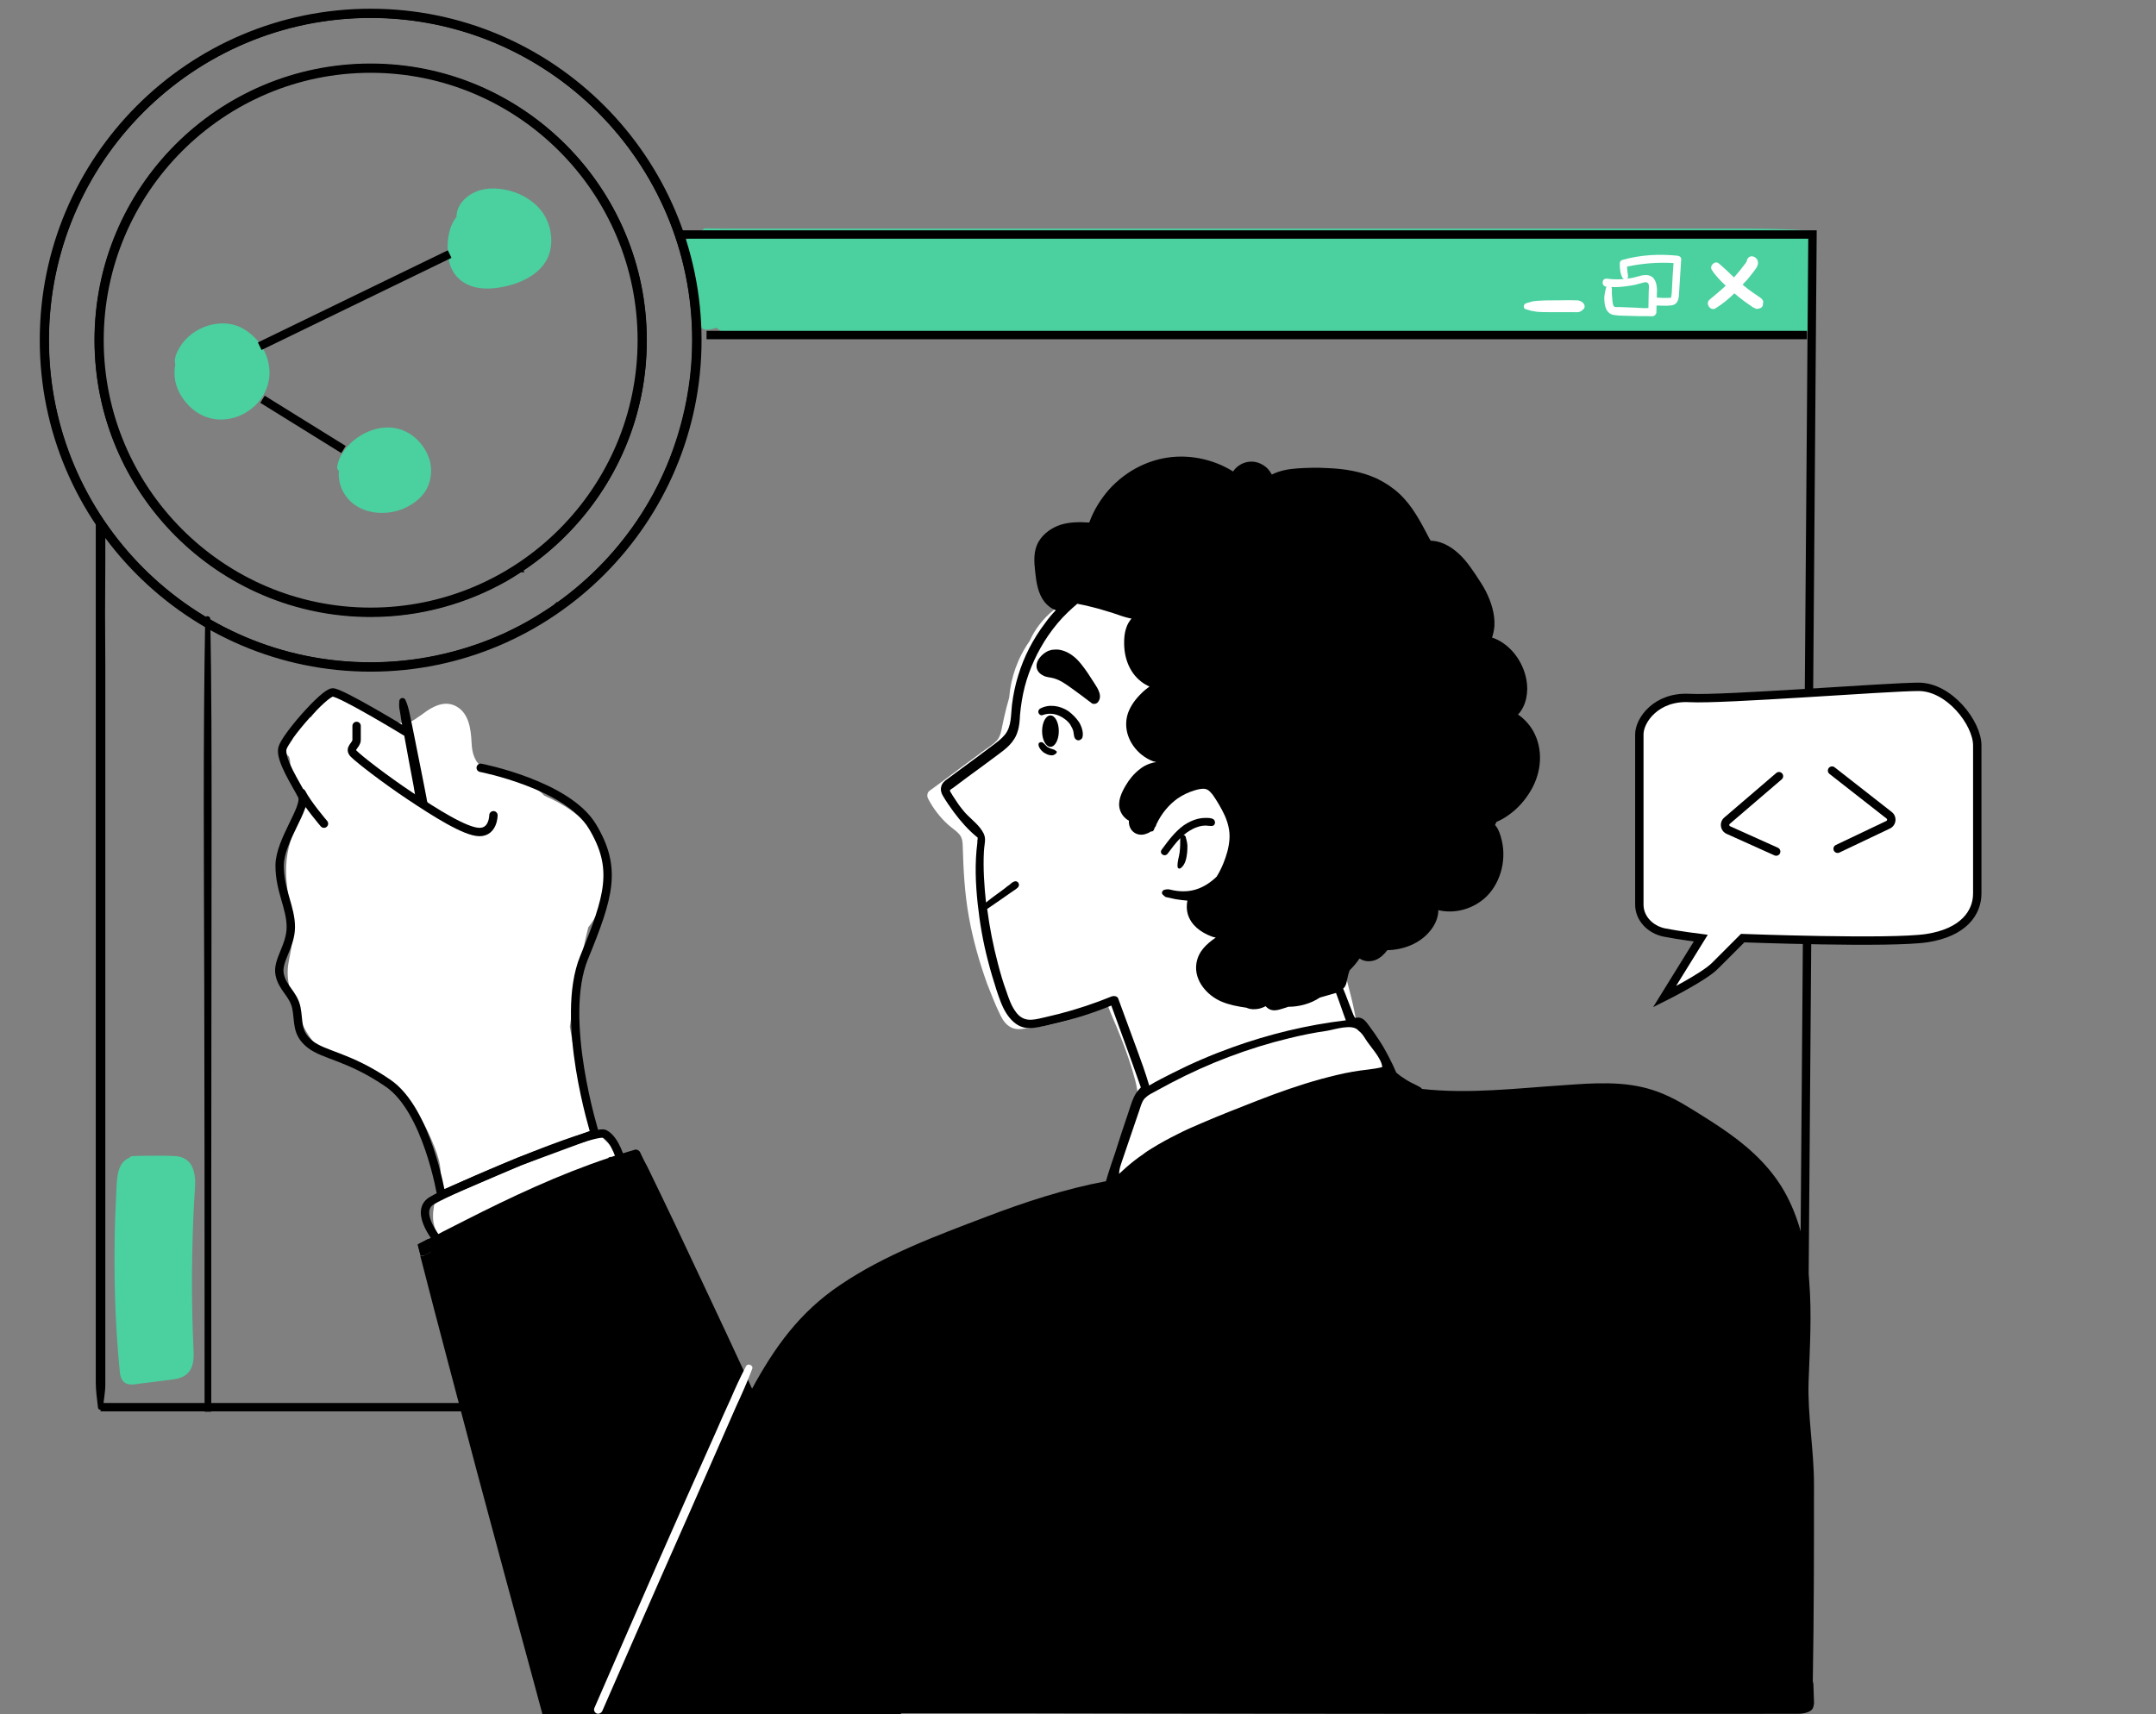 <svg width="386" height="307" viewBox="0 0 386 307" fill="none" xmlns="http://www.w3.org/2000/svg">
<rect x="0" y="0" width="386" height="307" fill="#808080" stroke="none"/>
<g clip-path="url(#clip0)">
<path d="M249.38 196.894C248.868 197.464 248.184 197.864 247.557 198.321C246.817 198.777 246.076 199.234 245.336 199.747C242.431 201.631 239.469 203.4 236.393 205.056C233.317 206.711 230.184 208.252 226.937 209.451C223.804 210.649 220.557 211.505 217.253 212.19C211.5 213.332 205.12 214.074 200.449 218.012C199.766 218.583 198.455 218.126 198.569 217.099C198.968 214.131 199.481 211.163 200.221 208.252C200.905 205.626 201.759 203.115 202.671 200.604C203.069 199.519 203.525 198.378 203.639 197.179C203.81 195.866 203.525 194.553 203.183 193.241C202.5 190.729 201.645 188.218 200.677 185.821C200.221 184.622 199.709 183.423 199.196 182.225C198.854 181.426 198.512 180.57 198.228 179.771C193.727 182.282 188.715 183.709 183.645 184.165C182.791 184.337 181.936 184.394 181.139 184.051C180.17 183.595 179.601 182.796 179.145 181.882C178.234 180.056 177.493 178.115 176.753 176.232C175.328 172.293 174.189 168.241 173.449 164.131C172.708 159.965 172.48 155.798 172.366 151.575C172.366 150.775 172.252 150.033 171.797 149.463C171.227 148.778 170.373 148.264 169.689 147.636C168.265 146.323 167.069 144.782 166.157 143.013C165.93 142.613 165.987 141.929 166.385 141.643C168.55 140.045 170.771 138.447 172.936 136.792C173.904 136.107 174.816 135.422 175.784 134.68C176.696 133.995 177.721 133.424 178.461 132.625C179.088 131.94 179.259 130.97 179.43 130.057C179.658 128.972 179.886 127.888 180.17 126.803C180.341 126.175 180.512 125.548 180.683 124.92C180.968 121.324 182.221 117.785 184.329 114.817C185.297 112.648 186.778 110.765 188.601 109.281C190.025 107.797 191.62 106.598 193.557 105.799C194.126 105.571 194.639 105.856 194.867 106.256C195.721 106.084 196.576 105.97 197.487 105.97C199.082 105.97 200.62 106.427 202.158 106.484C202.899 106.541 203.582 106.427 204.266 106.027C204.835 105.685 205.291 105.228 205.804 104.829C206.43 104.315 207.114 103.915 207.854 103.687C208.766 103.402 209.791 103.573 210.702 103.858C212.24 104.315 213.778 105.057 215.259 105.742C221.298 108.539 226.994 112.192 231.95 116.644C234.399 118.87 236.848 121.21 238.728 123.949C240.722 126.86 241.576 130.285 241.918 133.767C242.545 140.901 241.292 147.922 240.38 154.999C239.924 158.538 239.583 162.077 239.64 165.615C239.697 169.211 240.38 172.693 241.292 176.175C241.747 177.887 242.203 179.656 242.545 181.426C242.716 182.282 242.83 183.138 243 183.994C243.171 184.736 243.741 184.965 244.368 185.307C246.988 186.791 248.982 189.359 249.779 192.27C250.406 193.869 250.52 195.581 249.38 196.894Z" fill="white"/>
<path d="M191.273 127.351C189.777 126.359 187.801 126.028 186.198 126.91C185.931 127.075 185.824 127.406 185.931 127.681C186.038 127.957 186.359 128.177 186.626 128.067C187.961 127.571 189.297 127.846 190.418 128.618C190.739 128.838 190.953 129.003 191.166 129.224C191.327 129.389 191.433 129.499 191.54 129.665C191.594 129.72 191.647 129.775 191.647 129.83C191.914 130.271 192.074 130.601 192.128 130.822C192.235 131.207 192.235 131.593 192.341 131.979C192.448 132.309 192.662 132.53 193.036 132.585C193.356 132.585 193.677 132.364 193.784 132.089C194.051 131.207 193.624 130.05 193.196 129.334C192.662 128.563 192.021 127.902 191.273 127.351Z" fill="black"/>
<path d="M188.068 133.742C188.894 133.742 189.564 132.484 189.564 130.932C189.564 129.38 188.894 128.122 188.068 128.122C187.242 128.122 186.572 129.38 186.572 130.932C186.572 132.484 187.242 133.742 188.068 133.742Z" fill="black"/>
<path d="M189.03 134.458C188.816 134.293 188.762 134.238 188.656 134.238C188.549 134.183 188.442 134.183 188.335 134.128C188.228 134.073 188.121 134.073 188.015 134.018C187.694 133.852 187.587 133.797 187.48 133.742C186.946 133.191 186.839 133.081 186.679 132.971C186.359 132.806 185.878 132.971 185.931 133.357C185.931 133.742 186.198 134.073 186.412 134.348C186.626 134.569 186.839 134.789 187.106 134.899C187.374 135.065 187.641 135.175 187.961 135.23C188.175 135.285 188.389 135.285 188.602 135.23C189.136 134.954 189.19 134.844 189.19 134.679C189.243 134.679 189.19 134.514 189.03 134.458Z" fill="black"/>
<path d="M193.517 118.866C192.715 117.874 191.754 117.048 190.579 116.607C189.991 116.387 189.403 116.276 188.816 116.331C188.495 116.331 188.175 116.387 187.908 116.497C187.747 116.552 187.641 116.552 187.587 116.607C186.572 117.103 185.344 118.315 185.611 119.637C185.771 120.298 186.252 120.739 186.839 121.015C187.374 121.29 188.015 121.29 188.602 121.455C189.831 121.786 190.792 122.502 191.807 123.219C193.036 124.1 194.211 124.982 195.44 125.918C195.707 126.139 196.188 126.084 196.455 125.863C197.523 124.761 196.562 123.329 195.921 122.337C195.119 121.07 194.371 119.913 193.517 118.866Z" fill="black"/>
<path d="M209.062 152.86C209.756 151.923 210.45 150.987 211.305 150.105C211.305 150.932 211.305 151.758 211.198 152.64C211.091 153.466 210.771 154.293 210.824 155.174C210.824 155.505 211.145 155.67 211.412 155.45C212.213 154.844 212.427 153.687 212.534 152.75C212.587 152.309 212.587 151.813 212.587 151.373C212.534 150.822 212.427 150.381 212.267 149.83C212.213 149.665 212.053 149.554 211.893 149.554C212.106 149.389 212.32 149.224 212.534 149.058C213.175 148.618 213.869 148.232 214.671 148.012C215.044 147.901 215.418 147.846 215.792 147.846C216.22 147.846 216.647 147.957 217.074 147.901C217.609 147.791 217.662 147.075 217.288 146.744C216.914 146.469 216.326 146.469 215.846 146.469C215.365 146.469 214.938 146.524 214.457 146.634C213.549 146.855 212.694 147.295 211.946 147.791C210.344 148.948 209.168 150.546 207.993 152.144C207.459 152.86 208.527 153.576 209.062 152.86Z" fill="black"/>
<path d="M324.66 301.621C324.66 301.456 324.607 301.29 324.554 301.125C324.767 288.889 324.767 277.6 324.767 265.754C324.767 259.694 323.592 253.412 323.806 247.351C324.019 241.4 324.393 235.395 323.913 229.445C323.485 224.155 322.363 218.866 319.906 214.183C317.502 209.555 313.763 205.973 309.596 202.998C307.513 201.511 305.323 200.133 303.186 198.811C300.889 197.378 298.538 196.056 295.974 195.23C290.793 193.522 285.184 193.962 279.842 194.348C271.455 194.899 262.961 195.946 254.575 195.009C254.521 194.899 254.414 194.789 254.308 194.734C253.506 194.238 252.705 193.962 251.904 193.466C251.263 193.081 250.568 192.585 249.981 192.089C249.767 191.593 249.553 191.152 249.34 190.657C248.859 189.665 248.378 188.728 247.844 187.792C247.31 186.855 246.722 185.973 246.081 185.037C245.76 184.596 245.44 184.155 245.119 183.714C244.799 183.274 244.425 182.723 243.944 182.447C243.891 182.392 243.784 182.392 243.677 182.337C243.517 182.227 243.25 182.227 243.09 182.227C242.929 182.227 242.769 182.282 242.609 182.282C242.342 181.896 242.181 181.455 242.021 181.015C241.647 180.023 241.273 179.031 240.899 178.095C240.739 177.764 240.632 177.378 240.472 177.048C241.006 176.552 241.06 176.001 241.166 175.505C241.273 174.899 241.434 174.293 241.647 173.742C242.288 173.136 242.876 172.42 243.41 171.648C244.318 172.254 245.333 172.254 246.241 171.924C247.096 171.593 247.79 170.932 248.378 170.161C251.209 170.106 254.147 169.004 255.963 166.8C256.872 165.753 257.513 164.375 257.513 162.998C260.344 163.659 263.389 162.888 265.686 160.96C268.517 158.535 269.746 154.293 268.891 150.601C268.677 149.665 268.357 148.508 267.662 147.736C267.769 147.571 267.823 147.351 267.929 147.185C268.731 146.855 269.479 146.414 270.226 145.863C271.776 144.761 273.111 143.218 274.073 141.566C275.996 138.315 276.37 134.183 274.446 130.822C273.752 129.665 272.844 128.673 271.776 127.957C273.271 126.414 273.699 123.824 273.271 121.676C272.684 118.535 270.547 115.56 267.609 114.348C267.449 114.293 267.288 114.238 267.128 114.183C267.342 113.521 267.502 112.805 267.555 112.089C267.662 109.885 266.968 107.791 266.006 105.863C265.472 104.816 264.778 103.824 264.137 102.833C263.549 101.951 262.961 101.125 262.267 100.298C260.878 98.7 259.222 97.378 257.139 96.937C256.818 96.882 256.444 96.827 256.124 96.827C256.07 96.717 256.017 96.552 255.91 96.441C255.162 95.009 254.414 93.576 253.56 92.199C252.705 90.822 251.743 89.554 250.568 88.452C249.393 87.35 248.057 86.469 246.615 85.753C243.784 84.43 240.686 83.934 237.587 83.824C235.825 83.714 234.062 83.769 232.299 83.879C230.696 83.99 229.147 84.265 227.705 84.981C227.491 84.596 227.224 84.21 226.904 83.879C226.156 83.163 225.141 82.667 224.072 82.667C222.737 82.667 221.508 83.329 220.76 84.43C217.769 82.557 214.19 81.621 210.664 81.786C206.07 82.006 201.743 84.155 198.591 87.626C197.042 89.389 195.814 91.373 195.012 93.576C193.303 93.466 191.54 93.466 189.938 93.962C188.388 94.458 186.893 95.45 185.985 96.937C184.97 98.645 185.13 100.574 185.344 102.502C185.557 104.375 185.824 106.249 187 107.791C187.534 108.452 188.228 109.003 189.029 109.279C188.335 109.995 187.694 110.767 187.106 111.593C184.97 114.403 183.314 117.599 182.299 120.959C181.764 122.667 181.391 124.486 181.177 126.249C180.963 128.067 181.123 130.105 179.895 131.593C179.307 132.309 178.506 132.915 177.758 133.466C176.85 134.127 175.942 134.844 175.034 135.505C173.217 136.827 171.401 138.205 169.585 139.527C169.104 139.858 168.677 140.243 168.517 140.849C168.356 141.455 168.517 142.061 168.837 142.557C169.425 143.549 170.066 144.486 170.76 145.422C171.989 147.075 173.431 148.728 175.034 149.995C175.034 150.216 175.034 150.436 174.98 150.601C174.98 150.712 174.98 150.822 174.98 150.932C174.499 154.623 174.66 158.26 175.034 161.786C175.408 165.257 175.995 168.728 176.903 172.144C177.331 173.852 177.865 175.56 178.399 177.268C178.88 178.701 179.361 180.188 180.162 181.455C180.91 182.612 181.925 183.659 183.26 183.99C184.168 184.21 185.076 184.1 185.985 183.935C186.839 183.769 187.694 183.604 188.549 183.384C192.128 182.557 195.6 181.455 198.965 180.078C200.728 184.927 202.544 189.83 204.254 194.734C203.72 195.285 203.292 195.836 202.972 196.552C202.544 197.489 202.277 198.48 201.957 199.417C201.156 201.731 200.408 204.045 199.66 206.414C199.072 208.122 198.485 209.83 198.004 211.538C190.632 212.916 183.42 215.285 176.369 217.984C167.662 221.29 158.42 224.706 150.514 230.051C143.089 235.009 138.602 241.4 134.595 248.783C133.527 250.712 132.512 252.75 131.497 254.844C129.254 259.362 127.117 263.99 125.087 268.618C121.027 277.874 117.501 287.351 114.403 296.993C114.029 298.205 113.655 299.362 113.281 300.574C113.174 300.85 113.228 301.07 113.335 301.29C113.121 302.117 113.281 303.109 113.442 303.88C113.495 304.211 113.602 304.486 113.709 304.817C113.922 305.533 114.243 306.194 114.617 306.8H116.38C126.689 306.8 137.053 306.8 147.363 306.8C151.743 306.8 156.07 306.8 160.45 306.8C176.529 306.8 192.662 306.8 208.741 306.855C247.31 306.965 320.315 306.909 321.819 306.909C323.324 306.909 324.398 306.467 324.613 305.803C324.828 305.14 324.767 304.762 324.767 304.651C324.714 303.77 324.714 302.723 324.66 301.621ZM203.559 187.957C202.438 184.927 201.316 181.896 200.194 178.811C200.034 178.37 199.446 178.315 199.072 178.425C195.974 179.692 192.822 180.739 189.617 181.566C188.762 181.786 187.961 181.951 187.106 182.172C186.359 182.337 185.557 182.557 184.756 182.612C183.42 182.723 182.459 182.117 181.764 181.07C181.017 180.023 180.589 178.756 180.162 177.488C179.574 175.891 179.094 174.238 178.666 172.585C177.811 169.334 177.17 166.083 176.743 162.778C177.544 162.227 178.346 161.676 179.147 161.125C179.628 160.794 180.162 160.409 180.643 160.078C180.91 159.913 181.177 159.692 181.444 159.527C181.711 159.362 182.032 159.141 182.245 158.921C182.726 158.37 182.192 157.599 181.551 157.874C181.23 157.984 180.963 158.26 180.696 158.48C180.429 158.645 180.162 158.866 179.895 159.086C179.414 159.472 178.933 159.802 178.399 160.188C177.758 160.629 177.17 161.125 176.529 161.621C176.209 158.59 175.995 155.505 176.155 152.475C176.262 150.712 176.69 150.105 175.835 148.783C174.98 147.406 173.378 146.359 172.363 145.037C171.775 144.32 171.241 143.549 170.76 142.778C170.653 142.612 170.493 142.392 170.386 142.172C170.279 142.006 170.119 141.786 170.066 141.621C170.012 141.455 170.493 141.18 170.6 141.125C172.363 139.802 174.126 138.48 175.888 137.213L178.559 135.229C179.307 134.678 180.055 134.127 180.696 133.466C181.391 132.75 181.925 131.924 182.192 130.987C182.512 130.05 182.566 129.004 182.619 128.012C182.779 126.304 183.047 124.596 183.474 122.943C184.329 119.692 185.771 116.607 187.641 113.852C188.709 112.309 189.884 110.877 191.22 109.61C191.754 109.114 192.288 108.618 192.876 108.122C193.41 108.232 193.944 108.342 194.478 108.452C195.547 108.728 196.562 108.948 197.576 109.279C198.591 109.554 199.606 109.885 200.675 110.271C201.209 110.436 201.69 110.601 202.224 110.711C202.331 110.711 202.438 110.767 202.598 110.767C202.491 110.877 202.384 110.987 202.331 111.097C201.53 112.144 201.262 113.632 201.262 114.954C201.209 117.709 202.171 120.408 204.307 122.061C204.735 122.392 205.269 122.723 205.803 122.943C205.269 123.329 204.788 123.714 204.307 124.21C203.292 125.202 202.438 126.359 201.957 127.681C200.995 130.546 202.224 133.411 204.414 135.174C205.055 135.67 205.696 136.056 206.444 136.331C206.658 136.386 206.871 136.442 207.032 136.497C206.604 136.497 206.177 136.662 205.803 136.772C205.162 136.993 204.574 137.323 204.04 137.764C203.025 138.535 202.171 139.582 201.53 140.684C200.782 141.951 200.034 143.549 200.515 145.037C200.782 145.863 201.369 146.579 202.117 146.965C202.064 147.626 202.277 148.342 202.758 148.838C203.346 149.444 204.2 149.61 205.002 149.389C205.376 149.279 205.75 149.114 206.07 148.893C206.284 148.948 206.497 148.838 206.604 148.563C206.658 148.453 206.711 148.342 206.711 148.232C206.871 148.067 206.978 147.902 207.032 147.626C207.94 145.698 209.275 144.1 210.824 142.998C211.786 142.337 212.854 141.841 213.976 141.51C214.564 141.345 215.205 141.18 215.792 141.29C216.38 141.4 216.754 141.896 217.128 142.337C217.929 143.494 218.677 144.761 219.265 146.028C219.852 147.351 220.226 148.783 220.119 150.271C220.012 151.813 219.585 153.246 218.998 154.679C218.677 155.45 218.303 156.221 217.822 156.993C217.662 157.158 217.502 157.268 217.342 157.433C215.045 159.417 212.587 160.023 209.703 159.362C209.489 159.307 209.275 159.252 209.062 159.252C208.848 159.252 208.634 159.307 208.421 159.362C208.1 159.472 207.886 159.913 208.153 160.188C208.314 160.298 208.421 160.464 208.581 160.574C208.741 160.684 208.955 160.684 209.168 160.739C209.596 160.849 209.97 160.904 210.397 161.015C211.092 161.125 211.839 161.235 212.587 161.29C212.427 162.061 212.427 162.888 212.641 163.659C213.228 165.698 214.991 166.965 216.861 167.681C217.128 167.791 217.395 167.847 217.662 167.902C216.006 169.059 214.51 170.381 214.19 172.585C213.762 175.615 216.113 178.26 218.677 179.362C220.119 179.968 221.615 180.243 223.164 180.464C223.859 180.794 224.713 180.794 225.461 180.629C225.835 180.519 226.209 180.409 226.583 180.188C226.743 180.354 226.904 180.519 227.171 180.684C228.132 181.235 229.201 180.739 230.162 180.464C230.322 180.409 230.483 180.354 230.643 180.298C232.619 180.298 234.649 179.747 236.305 178.646C237.267 178.37 238.228 178.095 239.19 177.819C239.297 178.039 239.35 178.315 239.457 178.535C239.778 179.472 240.151 180.409 240.472 181.4C240.632 181.841 240.792 182.282 240.953 182.723C234.008 183.549 227.171 185.202 220.6 187.571C216.914 188.893 213.335 190.436 209.863 192.199C208.474 192.916 207.085 193.577 205.75 194.403C205.055 192.034 204.307 189.995 203.559 187.957ZM200.835 208.067C201.529 206.028 202.224 203.99 202.918 201.951C203.239 200.96 203.613 199.968 203.933 198.976C204.2 198.26 204.361 197.433 204.841 196.827C204.895 196.772 204.948 196.662 205.055 196.607C205.429 196.221 205.91 195.946 206.337 195.725C206.658 195.56 206.925 195.395 207.245 195.23C208.047 194.789 208.901 194.348 209.703 193.907C216.433 190.381 223.538 187.681 230.857 185.918C233.1 185.367 235.29 184.927 237.587 184.596C238.923 184.376 242.128 183.274 243.196 184.541C243.731 184.927 244.104 185.477 244.478 186.084C245.28 187.406 247.363 189.5 247.47 191.097C245.76 191.538 243.944 191.593 242.181 191.924C240.258 192.254 238.335 192.75 236.466 193.246C232.673 194.293 228.933 195.615 225.248 197.048C221.882 198.37 218.463 199.692 215.151 201.125C213.709 201.731 212.213 202.392 210.824 203.108C209.275 203.88 207.726 204.706 206.23 205.643C205.696 205.973 205.162 206.304 204.681 206.69C203.613 207.406 202.651 208.177 201.69 209.004C201.262 209.389 200.782 209.83 200.354 210.216C200.354 209.444 200.621 208.728 200.835 208.067Z" fill="black"/>
<path d="M77.241 224.105C76.842 224.334 76.443 224.505 76.044 224.733C75.76 224.847 75.532 224.905 75.304 224.848C75.133 224.22 74.962 223.535 74.791 222.907C74.848 222.85 74.905 222.793 75.019 222.736C75.589 222.45 76.101 222.165 76.671 221.879C76.842 222.679 77.013 223.421 77.241 224.105Z" fill="black"/>
<path d="M111.475 207.896C110.564 205.841 108.399 204.643 107.146 202.816C106.349 201.618 105.95 200.191 105.551 198.821C105.039 197.28 104.583 195.739 104.184 194.141C103.273 190.773 102.589 187.348 102.02 183.867C102.19 182.668 102.361 181.527 102.532 180.328C102.817 178.444 103.159 176.504 103.501 174.62C104.013 171.766 104.64 168.855 105.323 166.059C108.171 162.577 109.026 157.897 108.058 153.73C107.602 151.618 106.634 149.621 105.266 147.908C103.842 146.139 101.963 144.826 100.026 143.742C99.171 143.285 98.317 142.885 97.463 142.486C97.349 142.372 97.178 142.258 97.064 142.086C96.152 141.287 95.184 140.602 94.102 140.032C93.019 139.461 91.88 138.947 90.741 138.548C90.171 138.376 89.602 138.205 89.032 138.034C88.462 137.92 87.722 137.691 87.209 138.034C86.81 137.806 86.412 137.52 86.127 137.235C86.013 137.121 85.728 136.892 85.614 136.721C85.557 136.607 85.443 136.55 85.386 136.436C85.329 136.379 85.272 136.322 85.272 136.265C84.589 135.123 84.475 133.981 84.418 132.84C84.304 130.614 83.962 127.817 81.798 126.561C79.975 125.477 78.038 126.219 76.443 127.303C76.044 127.589 75.646 127.874 75.247 128.16C75.076 128.274 74.905 128.388 74.734 128.502C74.506 128.673 74.45 128.73 74.335 128.787C73.994 129.016 73.652 129.187 73.31 129.358C72.797 129.529 72.627 129.529 72.456 129.587C69.323 129.187 66.247 128.103 63.569 126.447C62.145 125.591 60.664 124.05 58.899 124.906C58.158 125.249 57.645 125.877 57.19 126.504C56.677 127.132 56.164 127.817 55.652 128.445C55.367 128.445 55.082 128.502 54.854 128.73C53.601 129.701 52.803 131.013 52.348 132.44C52.006 132.954 51.721 133.411 51.38 133.924C51.038 134.438 51.209 135.123 51.721 135.465C51.892 135.922 51.949 136.265 51.949 136.607C52.234 139.404 53.601 141.915 55.082 144.312C54.74 144.541 54.456 144.883 54.285 145.169C53.886 145.796 53.601 146.538 53.316 147.223C53.031 147.908 52.69 148.65 52.462 149.335C51.892 150.819 51.493 152.36 51.322 153.958C51.152 155.499 51.209 157.041 51.38 158.582C51.664 161.607 52.348 164.575 52.348 167.6C52.348 169.141 52.006 170.568 51.721 172.052C51.38 173.764 51.436 175.362 51.892 177.017C52.234 178.387 52.69 179.757 53.202 181.07C53.658 182.326 54.114 183.524 54.797 184.666C55.481 185.807 56.278 186.892 57.247 187.748C58.329 188.661 59.639 189.289 61.006 189.803C62.373 190.259 63.797 190.545 65.165 191.115C66.304 191.572 67.386 192.143 68.411 192.771C70.462 194.141 72.228 195.91 73.709 197.908C75.247 199.905 76.443 202.131 77.412 204.471C77.981 205.841 78.551 207.268 78.779 208.752C79.007 210.179 78.836 211.606 78.437 212.976C77.753 215.544 76.842 218.398 78.323 220.853C79.063 222.051 80.146 222.736 81.57 222.907C82.994 223.078 84.589 222.907 86.013 222.679C91.709 221.823 96.836 218.969 102.076 216.686C103.387 216.115 104.697 215.601 106.064 215.145C107.203 214.745 108.285 214.403 109.368 213.832C110.393 213.261 111.361 212.462 111.817 211.321C112.045 210.236 111.988 208.981 111.475 207.896Z" fill="white"/>
<path d="M161.432 307.152C156.761 307.152 152.147 307.152 147.476 307.152C136.482 307.152 125.431 307.152 114.437 307.152H112.558C107.431 307.152 102.304 307.209 97.178 307.209C97.007 306.524 96.779 305.782 96.608 305.097C96.209 303.67 95.868 302.301 95.469 300.874C93.76 294.595 92.051 288.26 90.342 281.981C86.924 269.367 83.564 256.753 80.26 244.139C78.551 237.747 76.899 231.297 75.247 224.904C75.475 224.961 75.76 224.961 75.987 224.79C76.386 224.562 76.785 224.391 77.184 224.162C77.013 223.42 76.785 222.678 76.614 221.936C77.013 221.708 77.412 221.537 77.867 221.308C78.323 221.08 78.779 220.852 79.177 220.624C80.544 219.939 81.855 219.254 83.222 218.569C91.538 214.345 100.026 210.35 108.912 207.382C109.083 207.325 109.254 207.268 109.368 207.21C109.539 207.153 109.71 207.096 109.88 207.039C110.507 206.811 111.134 206.64 111.76 206.468C112.387 206.297 113.013 206.069 113.64 205.898C113.982 205.784 114.437 206.012 114.608 206.354C115.007 207.268 115.463 208.124 115.918 208.98C119.336 216 122.697 223.078 126.001 230.155C128.678 235.806 131.298 241.457 133.919 247.107C134.602 248.591 135.286 250.075 135.969 251.559C139.273 258.637 142.577 265.771 145.824 272.906C149.128 280.041 152.375 287.232 155.622 294.367C157.217 297.906 158.812 301.444 160.407 305.04C160.805 305.725 161.147 306.41 161.432 307.152Z" fill="black"/>
<path d="M77.241 224.105C76.842 224.334 76.443 224.505 76.044 224.733C75.76 224.847 75.532 224.905 75.304 224.848C75.133 224.22 74.962 223.535 74.791 222.907C74.848 222.85 74.905 222.793 75.019 222.736C75.589 222.45 76.101 222.165 76.671 221.879C76.842 222.679 77.013 223.421 77.241 224.105Z" fill="black"/>
<path d="M108.912 207.325C109.083 207.268 109.254 207.211 109.368 207.154C109.368 207.325 109.14 207.496 108.969 207.382C108.969 207.382 108.969 207.382 108.912 207.325Z" fill="black"/>
<path d="M76.842 144.998C76.101 144.541 75.304 144.084 74.563 143.571C74.392 142.772 74.222 141.915 74.108 141.116L74.051 140.774C73.766 139.176 73.424 137.521 73.139 135.922C72.855 134.381 72.57 132.84 72.285 131.242C72.285 131.071 72.228 130.9 72.171 130.786C72.057 130.044 71.886 129.302 71.772 128.56C71.772 128.388 71.715 128.274 71.715 128.103C71.658 127.646 71.544 127.19 71.487 126.79C71.43 126.334 71.487 125.991 71.487 125.534C71.544 124.964 72.285 124.792 72.57 125.306C72.911 126.048 73.139 126.847 73.31 127.646C73.481 128.445 73.652 129.302 73.823 130.101C74.165 131.699 74.449 133.297 74.791 134.952C75.133 136.55 75.418 138.148 75.76 139.804C75.93 140.546 76.044 141.345 76.215 142.144C76.329 142.657 76.386 143.057 76.443 143.399C76.443 143.514 76.557 143.742 76.557 143.856C76.614 143.913 76.671 143.97 76.728 144.027C77.07 144.313 77.013 144.712 76.842 144.998Z" fill="black"/>
<path d="M133.577 244.653C132.552 246.594 131.64 248.591 130.786 250.589C129.874 252.587 128.963 254.584 128.109 256.582C126.343 260.52 124.577 264.459 122.811 268.454C119.279 276.445 115.748 284.436 112.273 292.426C110.336 296.936 108.342 301.388 106.406 305.897C106.235 306.296 106.52 306.753 106.861 306.867C107.26 306.981 107.659 306.753 107.83 306.41C111.305 298.42 114.836 290.429 118.311 282.495C121.843 274.504 125.374 266.571 128.849 258.58C129.817 256.354 130.786 254.185 131.754 251.959C132.78 249.733 133.805 247.45 134.659 245.167C134.944 244.539 133.919 244.025 133.577 244.653Z" fill="white"/>
<path d="M325.029 58.64C324.972 53.16 324.915 47.681 324.744 42.202C324.744 41.973 324.631 41.745 324.517 41.631C324.403 41.46 324.289 41.403 324.118 41.346C323.947 41.288 323.833 41.288 323.719 41.288C316.827 40.775 309.82 41.003 302.871 40.946C295.864 40.946 288.858 40.946 281.851 40.946C267.839 40.946 253.826 40.946 239.813 40.946C211.958 40.946 184.046 40.946 156.191 40.946C148.33 40.946 140.469 40.946 132.609 40.946C130.501 40.946 128.336 40.946 126.172 40.889C125.488 41.403 124.691 41.802 123.893 42.088C123.494 42.202 123.267 42.487 123.153 42.83C122.811 42.887 122.526 43.115 122.355 43.4C122.184 43.629 122.127 43.971 122.184 44.257C122.583 45.683 123.039 47.167 123.438 48.594C123.381 50.421 123.779 52.19 124.463 53.845C124.52 54.131 124.52 54.473 124.577 54.759C124.634 55.272 124.805 55.786 124.976 56.3C125.089 56.585 125.146 56.813 125.203 57.099C125.26 57.384 125.26 57.384 125.203 57.727C125.089 58.355 125.773 59.039 126.4 59.039C126.969 59.039 127.653 58.925 128.279 58.697C128.963 59.268 129.703 59.724 130.501 60.124C144.685 60.124 158.925 60.124 173.109 60.124C205.692 60.124 238.275 60.124 270.858 60.124C280.029 60.124 289.143 60.124 298.314 60.124C302.187 60.124 306.061 60.124 309.877 60.124C310.333 60.124 310.789 60.067 311.187 60.067C315.004 59.896 318.763 59.724 322.523 59.439C323.32 59.382 324.118 59.325 324.915 59.268C325.029 59.154 325.029 58.925 325.029 58.64Z" fill="#4BD0A0"/>
<path d="M66.361 120.283C33.664 120.283 7.119 93.628 7.119 60.923C7.119 28.16 33.664 1.563 66.361 1.563C99.001 1.563 125.602 28.16 125.602 60.923C125.602 93.628 99.001 120.283 66.361 120.283ZM66.361 3.218C34.575 3.218 8.771 29.074 8.771 60.923C8.771 92.714 34.575 118.627 66.361 118.627C98.089 118.627 123.95 92.772 123.95 60.923C123.95 29.074 98.089 3.218 66.361 3.218Z" fill="black"/>
<path d="M66.361 110.409C39.133 110.409 16.917 88.206 16.917 60.866C16.917 33.526 39.076 11.38 66.361 11.38C93.589 11.38 115.805 33.584 115.805 60.923C115.805 88.263 93.589 110.409 66.361 110.409ZM66.361 13.036C40.044 13.036 18.569 34.497 18.569 60.923C18.569 87.293 39.987 108.811 66.361 108.811C92.678 108.811 114.153 87.35 114.153 60.923C114.153 34.497 92.678 13.036 66.361 13.036Z" fill="black"/>
<path d="M93.135 102.079C103.014 95.575 110.424 85.618 113.641 73.99L113.641 73.99L113.643 73.98L113.9 72.953L114.156 71.925L114.156 71.925L114.158 71.917C114.963 68.404 115.365 64.719 115.365 60.98C115.365 33.869 93.42 11.879 66.361 11.879C39.301 11.879 17.357 33.869 17.357 60.98C17.357 88.091 39.301 110.081 66.361 110.081C75.151 110.081 83.424 107.721 90.546 103.692L90.546 103.692L90.556 103.687L90.559 103.685C91.411 103.173 92.272 102.655 93.135 102.079ZM93.135 102.079C93.134 102.079 93.134 102.079 93.133 102.079L92.905 101.733L93.136 102.078C93.135 102.078 93.135 102.078 93.135 102.079ZM89.282 114.303L89.281 114.302L89.269 114.308C82.197 117.312 74.448 119.012 66.304 119.012C34.292 119.012 8.331 93 8.331 60.923C8.331 28.846 34.349 2.777 66.361 2.777C98.371 2.777 124.333 28.845 124.333 60.923C124.333 63.869 124.107 66.813 123.655 69.643C123.541 70.272 123.427 70.956 123.314 71.637C122.522 75.774 121.334 79.74 119.752 83.535C119.241 84.729 118.732 85.862 118.168 86.993C113.813 95.719 107.309 103.144 99.333 108.699L99.333 108.698L99.326 108.704C98.945 108.981 98.556 109.229 98.147 109.488C97.89 109.652 97.625 109.821 97.349 110.005C95.428 111.25 93.394 112.382 91.361 113.344L91.361 113.344L91.353 113.348C90.666 113.692 90.001 114.025 89.282 114.303Z" stroke="black" stroke-width="0.829"/>
<path d="M47.164 62.578C48.076 64.233 48.474 66.231 48.133 68.115C47.791 70.055 46.709 71.825 45.17 73.08C43.633 74.336 41.753 75.078 39.759 75.135C37.822 75.192 35.943 74.507 34.462 73.251C32.98 71.996 31.784 70.226 31.386 68.286C31.215 67.316 31.158 66.345 31.386 65.318C31.101 64.233 31.613 63.149 32.183 62.179C33.322 60.295 35.202 58.925 37.31 58.297C39.133 57.727 41.183 57.784 42.892 58.526C44.715 59.382 46.196 60.809 47.164 62.578Z" fill="#4BD0A0"/>
<path d="M76.386 87.577C75.475 89.29 73.652 90.546 71.886 91.23C68.354 92.543 63.797 91.858 61.69 88.491C60.892 87.292 60.55 85.751 60.664 84.324C60.437 84.153 60.323 83.868 60.38 83.525C60.721 81.413 62.259 79.587 63.968 78.388C65.677 77.189 67.728 76.448 69.835 76.562C73.31 76.733 76.158 79.415 77.013 82.726C77.355 84.324 77.184 86.094 76.386 87.577Z" fill="#4BD0A0"/>
<path d="M98.488 44.941C97.519 48.993 93.076 50.934 89.317 51.505C87.494 51.79 85.5 51.79 83.791 50.991C81.741 50.078 80.545 48.252 80.26 46.026C79.975 43.8 80.146 41.231 81.399 39.291C81.513 39.119 81.627 38.948 81.741 38.834C81.684 36.551 83.791 34.724 85.842 34.096C88.121 33.411 90.798 33.811 92.906 34.724C94.842 35.581 96.608 36.95 97.633 38.834C98.659 40.717 98.944 42.943 98.488 44.941Z" fill="#4BD0A0"/>
<path d="M18.854 119.199C18.854 141.345 18.854 163.49 18.854 185.636V243.569C18.854 245.053 18.854 246.48 18.854 247.964C18.854 249.334 18.569 250.647 18.455 252.017C18.398 252.53 17.601 252.644 17.544 252.074C17.373 250.533 17.145 249.049 17.145 247.508V233.638C17.145 227.417 17.145 221.195 17.145 214.974C17.145 192.828 17.145 170.682 17.145 148.536C17.145 137.463 17.145 126.39 17.145 115.317C17.145 109.781 17.145 104.245 17.145 98.708C17.145 96.311 17.145 93.914 17.145 91.516C17.316 91.859 17.544 92.201 17.714 92.544C18.056 93.115 18.455 93.685 18.854 94.313C18.854 96.368 18.854 98.48 18.854 100.535C18.797 106.813 18.797 113.034 18.854 119.199Z" fill="black"/>
<path d="M37.822 250.133C37.822 251.046 37.822 251.902 37.822 252.815C37.424 252.815 37.025 252.815 36.626 252.815V242.028C36.626 220.224 36.626 198.364 36.569 176.561C36.512 154.643 36.341 132.668 36.74 110.751C36.74 110.18 37.594 110.237 37.651 110.808C37.879 123.137 37.879 135.465 37.879 147.794C37.879 169.597 37.822 191.458 37.822 213.261V246.194C37.822 247.507 37.822 248.82 37.822 250.133Z" fill="black"/>
<path d="M34.575 219.14C34.291 226.503 34.291 233.923 34.632 241.286C34.689 242.713 34.803 244.311 33.949 245.509C32.98 246.879 31.442 246.993 29.961 247.165C28.309 247.393 26.601 247.564 24.949 247.792C24.208 247.907 23.411 248.078 22.67 247.792C21.93 247.507 21.588 246.708 21.474 245.909C20.733 238.603 20.449 231.183 20.506 223.82C20.506 220.167 20.677 216.457 20.847 212.804C20.961 211.206 20.961 209.437 21.987 208.181C22.328 207.781 22.727 207.496 23.183 207.325C23.297 207.154 23.525 207.039 23.753 207.039C24.607 206.982 25.461 206.982 26.316 206.982C28.025 206.982 29.677 206.925 31.386 207.039C32.81 207.097 34.063 207.839 34.575 209.38C35.031 210.692 34.974 212.119 34.86 213.546C34.746 215.43 34.632 217.256 34.575 219.14Z" fill="#4BD0A0"/>
<path d="M282.364 53.788C280.94 53.731 279.516 53.788 278.035 53.788C277.237 53.788 276.44 53.788 275.699 53.845C275.301 53.845 274.902 53.902 274.503 53.959C274.105 54.016 273.706 54.188 273.25 54.302C272.737 54.416 272.623 55.272 273.193 55.386C273.535 55.443 273.877 55.614 274.218 55.672C274.56 55.729 274.902 55.786 275.244 55.843C275.927 55.9 276.668 55.9 277.351 55.9C278.775 55.9 280.143 55.9 281.567 55.9C281.965 55.9 282.421 55.957 282.82 55.843C283.105 55.729 283.56 55.386 283.674 55.101C283.902 54.302 282.934 53.788 282.364 53.788Z" fill="white"/>
<path d="M295.01 49.279C294.497 49.222 293.985 49.279 293.472 49.45C292.845 49.622 292.276 49.793 291.649 49.85C290.339 50.078 289.029 50.078 287.662 49.907C286.75 49.793 286.636 51.277 287.605 51.334C287.491 51.676 287.377 52.133 287.32 52.533C287.206 53.046 287.206 53.617 287.263 54.131C287.377 55.215 287.776 56.243 288.972 56.414C290.054 56.585 291.193 56.528 292.276 56.585C293.472 56.642 294.611 56.585 295.807 56.642C296.149 56.642 296.491 56.357 296.548 56.014C296.605 54.644 296.605 53.275 296.662 51.905C296.605 50.706 296.32 49.508 295.01 49.279ZM292.902 55.101C291.934 55.044 290.966 55.044 289.94 54.987C289.712 54.987 289.143 55.044 288.972 54.873C288.744 54.702 288.744 54.188 288.687 53.902C288.63 53.446 288.63 52.989 288.573 52.533C288.573 52.133 288.63 51.791 288.516 51.391C289.371 51.448 290.168 51.391 291.023 51.277C291.592 51.22 292.219 51.106 292.788 50.992C293.301 50.877 293.757 50.706 294.269 50.592C294.554 50.535 294.953 50.478 295.124 50.82C295.295 51.22 295.181 51.733 295.181 52.133C295.181 53.16 295.124 54.188 295.124 55.158C294.383 55.215 293.643 55.158 292.902 55.101Z" fill="white"/>
<path d="M300.365 45.797C297.118 45.455 293.7 45.626 290.51 46.539C290.225 46.596 289.997 46.825 289.997 47.167C289.997 48.023 290.054 49.051 290.51 49.793C290.852 50.306 291.535 50.021 291.478 49.45C291.421 48.88 291.307 48.309 291.307 47.738C294.042 47.167 296.833 46.939 299.624 47.11C299.51 48.651 299.396 50.249 299.339 51.79C299.339 52.19 299.282 52.647 299.225 53.046C299.168 53.331 299.225 53.331 298.94 53.331C298.086 53.389 297.175 53.331 296.263 53.274C295.352 53.274 295.238 54.701 296.206 54.701C297.175 54.701 298.2 54.816 299.168 54.701C300.251 54.587 300.535 53.788 300.592 52.818C300.706 50.706 300.877 48.594 300.991 46.482C301.048 46.14 300.763 45.854 300.365 45.797Z" fill="white"/>
<path d="M122 42H324.5L323 237" stroke="black" stroke-width="1.5"/>
<path d="M315.687 53.959C315.631 53.788 315.517 53.674 315.403 53.503C315.232 53.332 315.004 53.218 314.776 53.046C314.434 52.818 314.036 52.533 313.694 52.304C313.124 51.905 312.555 51.448 311.985 50.992C312.213 50.706 312.441 50.478 312.725 50.192C313.124 49.736 313.466 49.279 313.865 48.766C314.263 48.252 314.89 47.567 314.719 46.825C314.548 45.969 313.409 45.512 312.896 46.311C312.782 46.482 312.725 46.654 312.725 46.825C312.611 47.053 312.441 47.224 312.27 47.453C311.985 47.795 311.757 48.138 311.472 48.48C311.13 48.88 310.789 49.279 310.447 49.679C309.535 48.823 308.681 47.966 307.713 47.167C307.086 46.597 306.004 47.567 306.459 48.309C307.143 49.393 308.054 50.307 308.966 51.163C308.054 52.019 307.086 52.818 306.061 53.674C305.263 54.359 306.232 55.786 307.143 55.215C308.339 54.473 309.479 53.56 310.504 52.533C311.13 53.046 311.757 53.56 312.384 54.017C312.782 54.302 313.124 54.53 313.523 54.816C313.694 54.93 313.922 55.101 314.093 55.158C314.263 55.215 314.434 55.329 314.605 55.329C314.662 55.329 315.061 55.215 315.061 55.215C315.46 55.101 315.687 54.759 315.631 54.302C315.687 54.245 315.687 54.017 315.687 53.959Z" fill="white"/>
<path d="M307 173C305 175 298 178.5 298 178.5L304.5 168C304.5 168 300.5 167.5 298 167C295.5 166.5 293.5 164.5 293.5 162V131.5C293.5 129 296.5 124.667 302.5 125C308.5 125.333 338 123 343.5 123C349 123 354 129.5 354 133.5V160C354 163.5 351.5 167 345 168C338.5 169 312 168 312 168L307 173Z" fill="white" stroke="black" stroke-width="1.5"/>
<path d="M46.5 62L80.5 45.5" stroke="black" stroke-width="1.5"/>
<path d="M47 71.5L61.5 80.5" stroke="black" stroke-width="1.5"/>
<path d="M126.5 60H323.5" stroke="black" stroke-width="1.5"/>
<path d="M318.988 139.569C319.303 139.3 319.339 138.826 319.069 138.512C318.8 138.197 318.326 138.161 318.012 138.431L318.988 139.569ZM317.692 153.184C318.07 153.354 318.514 153.186 318.684 152.808C318.854 152.43 318.686 151.986 318.308 151.816L317.692 153.184ZM309.196 146.975L308.708 146.406L309.196 146.975ZM309.436 148.646L309.128 149.33L309.436 148.646ZM318.012 138.431L308.708 146.406L309.684 147.545L318.988 139.569L318.012 138.431ZM309.128 149.33L317.692 153.184L318.308 151.816L309.744 147.962L309.128 149.33ZM308.708 146.406C307.734 147.24 307.959 148.804 309.128 149.33L309.744 147.962C309.577 147.887 309.545 147.664 309.684 147.545L308.708 146.406Z" fill="black"/>
<path d="M327.538 138.591C327.212 138.335 327.154 137.864 327.409 137.538C327.665 137.212 328.136 137.154 328.462 137.409L327.538 138.591ZM329.322 152.677C328.948 152.855 328.501 152.696 328.323 152.322C328.145 151.948 328.304 151.501 328.678 151.323L329.322 152.677ZM338.228 146.004L338.69 145.414L338.228 146.004ZM328.462 137.409L338.69 145.414L337.765 146.595L327.538 138.591L328.462 137.409ZM338.364 148.372L329.322 152.677L328.678 151.323L337.719 147.017L338.364 148.372ZM338.69 145.414C339.714 146.215 339.537 147.813 338.364 148.372L337.719 147.017C337.887 146.938 337.912 146.709 337.765 146.595L338.69 145.414Z" fill="black"/>
<path d="M18 252H83" stroke="black" stroke-width="1.5"/>
<path d="M72.566 131C72.566 131 61.066 124 59.566 124C58.066 124 51.066 132 50.566 134C50.066 136 53.066 140.5 54.066 142.5C55.066 144.5 50.066 150.5 50.066 155C50.066 159.5 52.066 162.5 52.066 166C52.066 169.5 49.566 172 50.066 174.5C50.566 177 52.566 178 53.066 180.5C53.566 183 53 185 55.5 187C58 189 62.5 189.188 69.5 194C76.5 198.812 79 214 79 214L93 208L106.5 203C106.5 203 100.066 182.5 104.566 171.5C109.066 160.5 110.566 155.5 106.066 148C101.566 140.5 86.066 137.5 86.066 137.5" stroke="black" stroke-width="1.5" stroke-linecap="round" stroke-linejoin="bevel"/>
<path d="M54 142C55 144 58 147.5 58 147.5" stroke="black" stroke-width="1.5" stroke-linecap="round" stroke-linejoin="bevel"/>
<path d="M63.844 130C63.844 130 63.844 131.5 63.844 132.5C63.844 133.5 62.344 134 63.344 135C64.344 136 68.844 139.5 73.344 142.5C77.844 145.5 83.344 149 85.844 149C88.344 149 88.344 146 88.344 146" stroke="black" stroke-width="1.5" stroke-linecap="round" stroke-linejoin="bevel"/>
<path d="M78.736 222.562C78.736 222.562 73.972 217.123 77.236 215.062C80.5 213 106.236 202.062 108.236 203.062C110.236 204.062 111.236 208.062 111.236 208.062" stroke="black" stroke-width="1.5" stroke-linecap="round" stroke-linejoin="bevel"/>
</g>
<defs>
<clipPath id="clip0">
<rect width="386" height="307" fill="white"/>
</clipPath>
</defs>
</svg>
